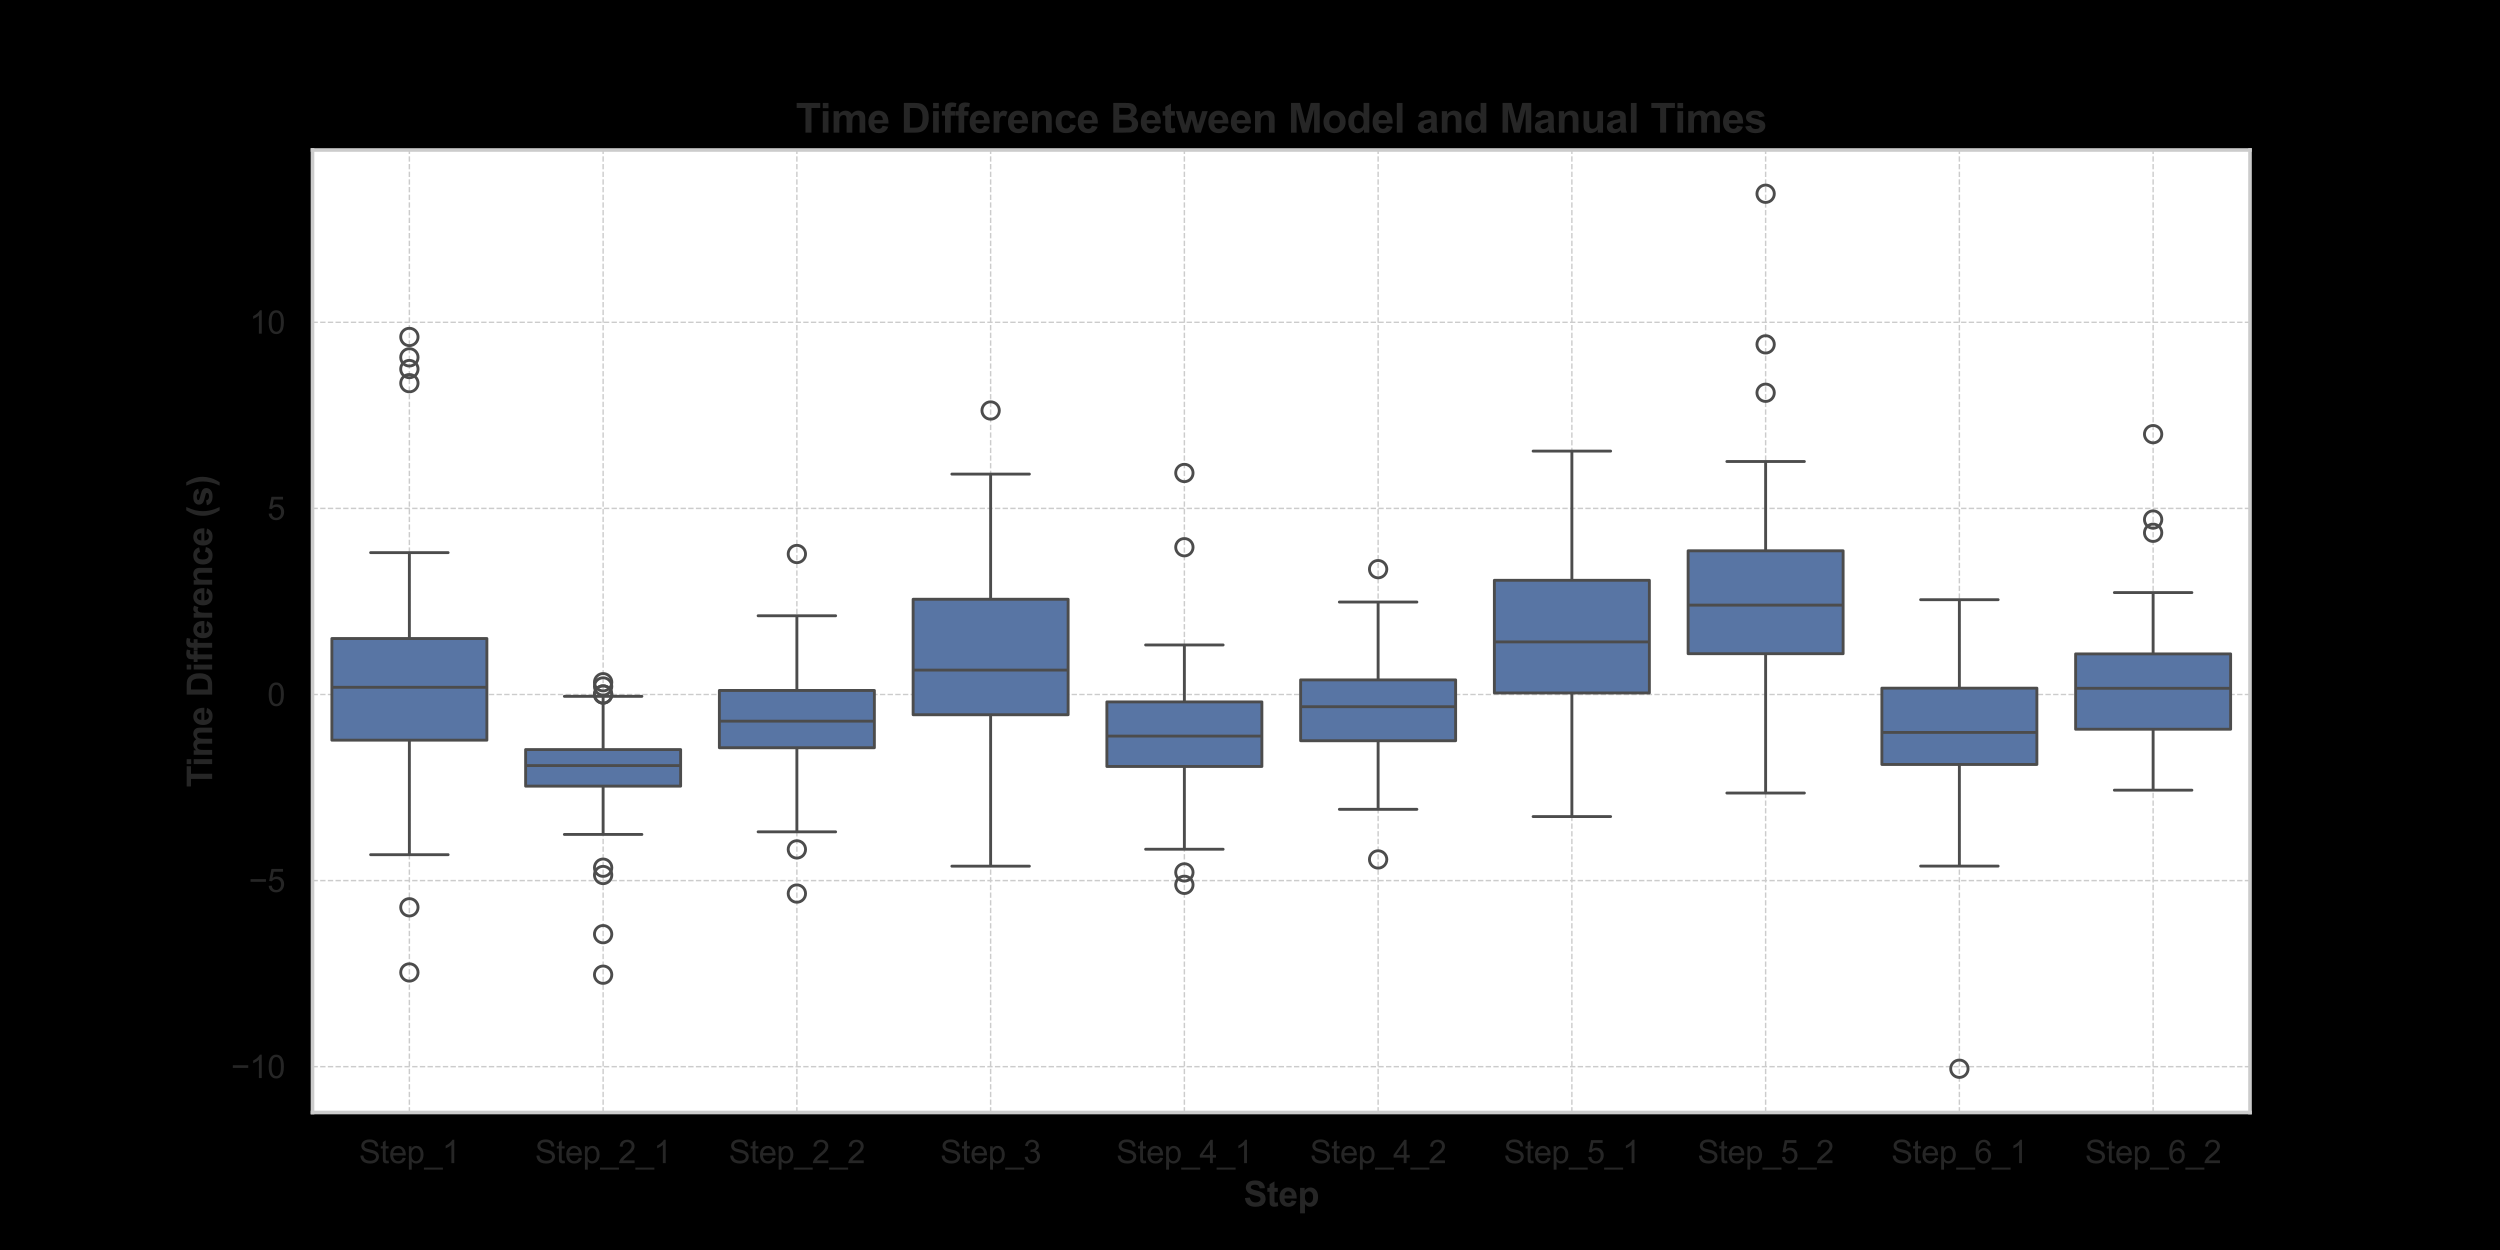 <?xml version="1.0" encoding="utf-8" standalone="no"?>
<!DOCTYPE svg PUBLIC "-//W3C//DTD SVG 1.1//EN"
  "http://www.w3.org/Graphics/SVG/1.1/DTD/svg11.dtd">
<svg xmlns:xlink="http://www.w3.org/1999/xlink" width="864pt" height="432pt" viewBox="0 0 864 432" xmlns="http://www.w3.org/2000/svg" version="1.1">
 <defs>
  <style type="text/css">*{stroke-linejoin: round; stroke-linecap: butt}</style>
 </defs>
 <g id="figure_1">
  <g id="patch_1">
   <path d="M 0 432 
L 864 432 
L 864 0 
L 0 0 
z
"/>
  </g>
  <g id="axes_1">
   <g id="patch_2">
    <path d="M 108 384.48 
L 777.6 384.48 
L 777.6 51.84 
L 108 51.84 
z
" style="fill: #ffffff"/>
   </g>
   <g id="matplotlib.axis_1">
    <g id="xtick_1">
     <g id="line2d_1">
      <path d="M 141.48 384.48 
L 141.48 51.84 
" clip-path="url(#p2e91e13d74)" style="fill: none; stroke-dasharray: 1.85,0.8; stroke-dashoffset: 0; stroke: #cccccc; stroke-width: 0.5"/>
     </g>
     <g id="text_1">
      <!-- Step_1 -->
      <g style="fill: #262626" transform="translate(124.049 401.988) scale(0.11 -0.11)">
       <defs>
        <path id="ArialMT-53" d="M 288 1472 
L 859 1522 
Q 900 1178 1048 958 
Q 1197 738 1509 602 
Q 1822 466 2213 466 
Q 2559 466 2825 569 
Q 3091 672 3220 851 
Q 3350 1031 3350 1244 
Q 3350 1459 3225 1620 
Q 3100 1781 2813 1891 
Q 2628 1963 1997 2114 
Q 1366 2266 1113 2400 
Q 784 2572 623 2826 
Q 463 3081 463 3397 
Q 463 3744 659 4045 
Q 856 4347 1234 4503 
Q 1613 4659 2075 4659 
Q 2584 4659 2973 4495 
Q 3363 4331 3572 4012 
Q 3781 3694 3797 3291 
L 3216 3247 
Q 3169 3681 2898 3903 
Q 2628 4125 2100 4125 
Q 1550 4125 1298 3923 
Q 1047 3722 1047 3438 
Q 1047 3191 1225 3031 
Q 1400 2872 2139 2705 
Q 2878 2538 3153 2413 
Q 3553 2228 3743 1945 
Q 3934 1663 3934 1294 
Q 3934 928 3725 604 
Q 3516 281 3123 101 
Q 2731 -78 2241 -78 
Q 1619 -78 1198 103 
Q 778 284 539 648 
Q 300 1013 288 1472 
z
" transform="scale(0.016)"/>
        <path id="ArialMT-74" d="M 1650 503 
L 1731 6 
Q 1494 -44 1306 -44 
Q 1000 -44 831 53 
Q 663 150 594 308 
Q 525 466 525 972 
L 525 2881 
L 113 2881 
L 113 3319 
L 525 3319 
L 525 4141 
L 1084 4478 
L 1084 3319 
L 1650 3319 
L 1650 2881 
L 1084 2881 
L 1084 941 
Q 1084 700 1114 631 
Q 1144 563 1211 522 
Q 1278 481 1403 481 
Q 1497 481 1650 503 
z
" transform="scale(0.016)"/>
        <path id="ArialMT-65" d="M 2694 1069 
L 3275 997 
Q 3138 488 2766 206 
Q 2394 -75 1816 -75 
Q 1088 -75 661 373 
Q 234 822 234 1631 
Q 234 2469 665 2931 
Q 1097 3394 1784 3394 
Q 2450 3394 2872 2941 
Q 3294 2488 3294 1666 
Q 3294 1616 3291 1516 
L 816 1516 
Q 847 969 1125 678 
Q 1403 388 1819 388 
Q 2128 388 2347 550 
Q 2566 713 2694 1069 
z
M 847 1978 
L 2700 1978 
Q 2663 2397 2488 2606 
Q 2219 2931 1791 2931 
Q 1403 2931 1139 2672 
Q 875 2413 847 1978 
z
" transform="scale(0.016)"/>
        <path id="ArialMT-70" d="M 422 -1272 
L 422 3319 
L 934 3319 
L 934 2888 
Q 1116 3141 1344 3267 
Q 1572 3394 1897 3394 
Q 2322 3394 2647 3175 
Q 2972 2956 3137 2557 
Q 3303 2159 3303 1684 
Q 3303 1175 3120 767 
Q 2938 359 2589 142 
Q 2241 -75 1856 -75 
Q 1575 -75 1351 44 
Q 1128 163 984 344 
L 984 -1272 
L 422 -1272 
z
M 931 1641 
Q 931 1000 1190 694 
Q 1450 388 1819 388 
Q 2194 388 2461 705 
Q 2728 1022 2728 1688 
Q 2728 2322 2467 2637 
Q 2206 2953 1844 2953 
Q 1484 2953 1207 2617 
Q 931 2281 931 1641 
z
" transform="scale(0.016)"/>
        <path id="ArialMT-5f" d="M -97 -1272 
L -97 -866 
L 3631 -866 
L 3631 -1272 
L -97 -1272 
z
" transform="scale(0.016)"/>
        <path id="ArialMT-31" d="M 2384 0 
L 1822 0 
L 1822 3584 
Q 1619 3391 1289 3197 
Q 959 3003 697 2906 
L 697 3450 
Q 1169 3672 1522 3987 
Q 1875 4303 2022 4600 
L 2384 4600 
L 2384 0 
z
" transform="scale(0.016)"/>
       </defs>
       <use xlink:href="#ArialMT-53"/>
       <use xlink:href="#ArialMT-74" x="66.699"/>
       <use xlink:href="#ArialMT-65" x="94.482"/>
       <use xlink:href="#ArialMT-70" x="150.098"/>
       <use xlink:href="#ArialMT-5f" x="205.713"/>
       <use xlink:href="#ArialMT-31" x="261.328"/>
      </g>
     </g>
    </g>
    <g id="xtick_2">
     <g id="line2d_2">
      <path d="M 208.44 384.48 
L 208.44 51.84 
" clip-path="url(#p2e91e13d74)" style="fill: none; stroke-dasharray: 1.85,0.8; stroke-dashoffset: 0; stroke: #cccccc; stroke-width: 0.5"/>
     </g>
     <g id="text_2">
      <!-- Step_2_1 -->
      <g style="fill: #262626" transform="translate(184.892 401.988) scale(0.11 -0.11)">
       <defs>
        <path id="ArialMT-32" d="M 3222 541 
L 3222 0 
L 194 0 
Q 188 203 259 391 
Q 375 700 629 1000 
Q 884 1300 1366 1694 
Q 2113 2306 2375 2664 
Q 2638 3022 2638 3341 
Q 2638 3675 2398 3904 
Q 2159 4134 1775 4134 
Q 1369 4134 1125 3890 
Q 881 3647 878 3216 
L 300 3275 
Q 359 3922 746 4261 
Q 1134 4600 1788 4600 
Q 2447 4600 2831 4234 
Q 3216 3869 3216 3328 
Q 3216 3053 3103 2787 
Q 2991 2522 2730 2228 
Q 2469 1934 1863 1422 
Q 1356 997 1212 845 
Q 1069 694 975 541 
L 3222 541 
z
" transform="scale(0.016)"/>
       </defs>
       <use xlink:href="#ArialMT-53"/>
       <use xlink:href="#ArialMT-74" x="66.699"/>
       <use xlink:href="#ArialMT-65" x="94.482"/>
       <use xlink:href="#ArialMT-70" x="150.098"/>
       <use xlink:href="#ArialMT-5f" x="205.713"/>
       <use xlink:href="#ArialMT-32" x="261.328"/>
       <use xlink:href="#ArialMT-5f" x="316.943"/>
       <use xlink:href="#ArialMT-31" x="372.559"/>
      </g>
     </g>
    </g>
    <g id="xtick_3">
     <g id="line2d_3">
      <path d="M 275.4 384.48 
L 275.4 51.84 
" clip-path="url(#p2e91e13d74)" style="fill: none; stroke-dasharray: 1.85,0.8; stroke-dashoffset: 0; stroke: #cccccc; stroke-width: 0.5"/>
     </g>
     <g id="text_3">
      <!-- Step_2_2 -->
      <g style="fill: #262626" transform="translate(251.852 401.988) scale(0.11 -0.11)">
       <use xlink:href="#ArialMT-53"/>
       <use xlink:href="#ArialMT-74" x="66.699"/>
       <use xlink:href="#ArialMT-65" x="94.482"/>
       <use xlink:href="#ArialMT-70" x="150.098"/>
       <use xlink:href="#ArialMT-5f" x="205.713"/>
       <use xlink:href="#ArialMT-32" x="261.328"/>
       <use xlink:href="#ArialMT-5f" x="316.943"/>
       <use xlink:href="#ArialMT-32" x="372.559"/>
      </g>
     </g>
    </g>
    <g id="xtick_4">
     <g id="line2d_4">
      <path d="M 342.36 384.48 
L 342.36 51.84 
" clip-path="url(#p2e91e13d74)" style="fill: none; stroke-dasharray: 1.85,0.8; stroke-dashoffset: 0; stroke: #cccccc; stroke-width: 0.5"/>
     </g>
     <g id="text_4">
      <!-- Step_3 -->
      <g style="fill: #262626" transform="translate(324.929 401.988) scale(0.11 -0.11)">
       <defs>
        <path id="ArialMT-33" d="M 269 1209 
L 831 1284 
Q 928 806 1161 595 
Q 1394 384 1728 384 
Q 2125 384 2398 659 
Q 2672 934 2672 1341 
Q 2672 1728 2419 1979 
Q 2166 2231 1775 2231 
Q 1616 2231 1378 2169 
L 1441 2663 
Q 1497 2656 1531 2656 
Q 1891 2656 2178 2843 
Q 2466 3031 2466 3422 
Q 2466 3731 2256 3934 
Q 2047 4138 1716 4138 
Q 1388 4138 1169 3931 
Q 950 3725 888 3313 
L 325 3413 
Q 428 3978 793 4289 
Q 1159 4600 1703 4600 
Q 2078 4600 2393 4439 
Q 2709 4278 2876 4000 
Q 3044 3722 3044 3409 
Q 3044 3113 2884 2869 
Q 2725 2625 2413 2481 
Q 2819 2388 3044 2092 
Q 3269 1797 3269 1353 
Q 3269 753 2831 336 
Q 2394 -81 1725 -81 
Q 1122 -81 723 278 
Q 325 638 269 1209 
z
" transform="scale(0.016)"/>
       </defs>
       <use xlink:href="#ArialMT-53"/>
       <use xlink:href="#ArialMT-74" x="66.699"/>
       <use xlink:href="#ArialMT-65" x="94.482"/>
       <use xlink:href="#ArialMT-70" x="150.098"/>
       <use xlink:href="#ArialMT-5f" x="205.713"/>
       <use xlink:href="#ArialMT-33" x="261.328"/>
      </g>
     </g>
    </g>
    <g id="xtick_5">
     <g id="line2d_5">
      <path d="M 409.32 384.48 
L 409.32 51.84 
" clip-path="url(#p2e91e13d74)" style="fill: none; stroke-dasharray: 1.85,0.8; stroke-dashoffset: 0; stroke: #cccccc; stroke-width: 0.5"/>
     </g>
     <g id="text_5">
      <!-- Step_4_1 -->
      <g style="fill: #262626" transform="translate(385.772 401.988) scale(0.11 -0.11)">
       <defs>
        <path id="ArialMT-34" d="M 2069 0 
L 2069 1097 
L 81 1097 
L 81 1613 
L 2172 4581 
L 2631 4581 
L 2631 1613 
L 3250 1613 
L 3250 1097 
L 2631 1097 
L 2631 0 
L 2069 0 
z
M 2069 1613 
L 2069 3678 
L 634 1613 
L 2069 1613 
z
" transform="scale(0.016)"/>
       </defs>
       <use xlink:href="#ArialMT-53"/>
       <use xlink:href="#ArialMT-74" x="66.699"/>
       <use xlink:href="#ArialMT-65" x="94.482"/>
       <use xlink:href="#ArialMT-70" x="150.098"/>
       <use xlink:href="#ArialMT-5f" x="205.713"/>
       <use xlink:href="#ArialMT-34" x="261.328"/>
       <use xlink:href="#ArialMT-5f" x="316.943"/>
       <use xlink:href="#ArialMT-31" x="372.559"/>
      </g>
     </g>
    </g>
    <g id="xtick_6">
     <g id="line2d_6">
      <path d="M 476.28 384.48 
L 476.28 51.84 
" clip-path="url(#p2e91e13d74)" style="fill: none; stroke-dasharray: 1.85,0.8; stroke-dashoffset: 0; stroke: #cccccc; stroke-width: 0.5"/>
     </g>
     <g id="text_6">
      <!-- Step_4_2 -->
      <g style="fill: #262626" transform="translate(452.732 401.988) scale(0.11 -0.11)">
       <use xlink:href="#ArialMT-53"/>
       <use xlink:href="#ArialMT-74" x="66.699"/>
       <use xlink:href="#ArialMT-65" x="94.482"/>
       <use xlink:href="#ArialMT-70" x="150.098"/>
       <use xlink:href="#ArialMT-5f" x="205.713"/>
       <use xlink:href="#ArialMT-34" x="261.328"/>
       <use xlink:href="#ArialMT-5f" x="316.943"/>
       <use xlink:href="#ArialMT-32" x="372.559"/>
      </g>
     </g>
    </g>
    <g id="xtick_7">
     <g id="line2d_7">
      <path d="M 543.24 384.48 
L 543.24 51.84 
" clip-path="url(#p2e91e13d74)" style="fill: none; stroke-dasharray: 1.85,0.8; stroke-dashoffset: 0; stroke: #cccccc; stroke-width: 0.5"/>
     </g>
     <g id="text_7">
      <!-- Step_5_1 -->
      <g style="fill: #262626" transform="translate(519.692 401.988) scale(0.11 -0.11)">
       <defs>
        <path id="ArialMT-35" d="M 266 1200 
L 856 1250 
Q 922 819 1161 601 
Q 1400 384 1738 384 
Q 2144 384 2425 690 
Q 2706 997 2706 1503 
Q 2706 1984 2436 2262 
Q 2166 2541 1728 2541 
Q 1456 2541 1237 2417 
Q 1019 2294 894 2097 
L 366 2166 
L 809 4519 
L 3088 4519 
L 3088 3981 
L 1259 3981 
L 1013 2750 
Q 1425 3038 1878 3038 
Q 2478 3038 2890 2622 
Q 3303 2206 3303 1553 
Q 3303 931 2941 478 
Q 2500 -78 1738 -78 
Q 1113 -78 717 272 
Q 322 622 266 1200 
z
" transform="scale(0.016)"/>
       </defs>
       <use xlink:href="#ArialMT-53"/>
       <use xlink:href="#ArialMT-74" x="66.699"/>
       <use xlink:href="#ArialMT-65" x="94.482"/>
       <use xlink:href="#ArialMT-70" x="150.098"/>
       <use xlink:href="#ArialMT-5f" x="205.713"/>
       <use xlink:href="#ArialMT-35" x="261.328"/>
       <use xlink:href="#ArialMT-5f" x="316.943"/>
       <use xlink:href="#ArialMT-31" x="372.559"/>
      </g>
     </g>
    </g>
    <g id="xtick_8">
     <g id="line2d_8">
      <path d="M 610.2 384.48 
L 610.2 51.84 
" clip-path="url(#p2e91e13d74)" style="fill: none; stroke-dasharray: 1.85,0.8; stroke-dashoffset: 0; stroke: #cccccc; stroke-width: 0.5"/>
     </g>
     <g id="text_8">
      <!-- Step_5_2 -->
      <g style="fill: #262626" transform="translate(586.652 401.988) scale(0.11 -0.11)">
       <use xlink:href="#ArialMT-53"/>
       <use xlink:href="#ArialMT-74" x="66.699"/>
       <use xlink:href="#ArialMT-65" x="94.482"/>
       <use xlink:href="#ArialMT-70" x="150.098"/>
       <use xlink:href="#ArialMT-5f" x="205.713"/>
       <use xlink:href="#ArialMT-35" x="261.328"/>
       <use xlink:href="#ArialMT-5f" x="316.943"/>
       <use xlink:href="#ArialMT-32" x="372.559"/>
      </g>
     </g>
    </g>
    <g id="xtick_9">
     <g id="line2d_9">
      <path d="M 677.16 384.48 
L 677.16 51.84 
" clip-path="url(#p2e91e13d74)" style="fill: none; stroke-dasharray: 1.85,0.8; stroke-dashoffset: 0; stroke: #cccccc; stroke-width: 0.5"/>
     </g>
     <g id="text_9">
      <!-- Step_6_1 -->
      <g style="fill: #262626" transform="translate(653.612 401.988) scale(0.11 -0.11)">
       <defs>
        <path id="ArialMT-36" d="M 3184 3459 
L 2625 3416 
Q 2550 3747 2413 3897 
Q 2184 4138 1850 4138 
Q 1581 4138 1378 3988 
Q 1113 3794 959 3422 
Q 806 3050 800 2363 
Q 1003 2672 1297 2822 
Q 1591 2972 1913 2972 
Q 2475 2972 2870 2558 
Q 3266 2144 3266 1488 
Q 3266 1056 3080 686 
Q 2894 316 2569 119 
Q 2244 -78 1831 -78 
Q 1128 -78 684 439 
Q 241 956 241 2144 
Q 241 3472 731 4075 
Q 1159 4600 1884 4600 
Q 2425 4600 2770 4297 
Q 3116 3994 3184 3459 
z
M 888 1484 
Q 888 1194 1011 928 
Q 1134 663 1356 523 
Q 1578 384 1822 384 
Q 2178 384 2434 671 
Q 2691 959 2691 1453 
Q 2691 1928 2437 2201 
Q 2184 2475 1800 2475 
Q 1419 2475 1153 2201 
Q 888 1928 888 1484 
z
" transform="scale(0.016)"/>
       </defs>
       <use xlink:href="#ArialMT-53"/>
       <use xlink:href="#ArialMT-74" x="66.699"/>
       <use xlink:href="#ArialMT-65" x="94.482"/>
       <use xlink:href="#ArialMT-70" x="150.098"/>
       <use xlink:href="#ArialMT-5f" x="205.713"/>
       <use xlink:href="#ArialMT-36" x="261.328"/>
       <use xlink:href="#ArialMT-5f" x="316.943"/>
       <use xlink:href="#ArialMT-31" x="372.559"/>
      </g>
     </g>
    </g>
    <g id="xtick_10">
     <g id="line2d_10">
      <path d="M 744.12 384.48 
L 744.12 51.84 
" clip-path="url(#p2e91e13d74)" style="fill: none; stroke-dasharray: 1.85,0.8; stroke-dashoffset: 0; stroke: #cccccc; stroke-width: 0.5"/>
     </g>
     <g id="text_10">
      <!-- Step_6_2 -->
      <g style="fill: #262626" transform="translate(720.572 401.988) scale(0.11 -0.11)">
       <use xlink:href="#ArialMT-53"/>
       <use xlink:href="#ArialMT-74" x="66.699"/>
       <use xlink:href="#ArialMT-65" x="94.482"/>
       <use xlink:href="#ArialMT-70" x="150.098"/>
       <use xlink:href="#ArialMT-5f" x="205.713"/>
       <use xlink:href="#ArialMT-36" x="261.328"/>
       <use xlink:href="#ArialMT-5f" x="316.943"/>
       <use xlink:href="#ArialMT-32" x="372.559"/>
      </g>
     </g>
    </g>
    <g id="text_11">
     <!-- Step -->
     <g style="fill: #262626" transform="translate(429.799 416.91) scale(0.12 -0.12)">
      <defs>
       <path id="Arial-BoldMT-53" d="M 231 1491 
L 1131 1578 
Q 1213 1125 1461 912 
Q 1709 700 2131 700 
Q 2578 700 2804 889 
Q 3031 1078 3031 1331 
Q 3031 1494 2936 1608 
Q 2841 1722 2603 1806 
Q 2441 1863 1863 2006 
Q 1119 2191 819 2459 
Q 397 2838 397 3381 
Q 397 3731 595 4036 
Q 794 4341 1167 4500 
Q 1541 4659 2069 4659 
Q 2931 4659 3367 4281 
Q 3803 3903 3825 3272 
L 2900 3231 
Q 2841 3584 2645 3739 
Q 2450 3894 2059 3894 
Q 1656 3894 1428 3728 
Q 1281 3622 1281 3444 
Q 1281 3281 1419 3166 
Q 1594 3019 2269 2859 
Q 2944 2700 3267 2529 
Q 3591 2359 3773 2064 
Q 3956 1769 3956 1334 
Q 3956 941 3737 597 
Q 3519 253 3119 86 
Q 2719 -81 2122 -81 
Q 1253 -81 787 320 
Q 322 722 231 1491 
z
" transform="scale(0.016)"/>
       <path id="Arial-BoldMT-74" d="M 1981 3319 
L 1981 2619 
L 1381 2619 
L 1381 1281 
Q 1381 875 1398 808 
Q 1416 741 1477 697 
Q 1538 653 1625 653 
Q 1747 653 1978 738 
L 2053 56 
Q 1747 -75 1359 -75 
Q 1122 -75 931 4 
Q 741 84 652 211 
Q 563 338 528 553 
Q 500 706 500 1172 
L 500 2619 
L 97 2619 
L 97 3319 
L 500 3319 
L 500 3978 
L 1381 4491 
L 1381 3319 
L 1981 3319 
z
" transform="scale(0.016)"/>
       <path id="Arial-BoldMT-65" d="M 2381 1056 
L 3256 909 
Q 3088 428 2723 176 
Q 2359 -75 1813 -75 
Q 947 -75 531 491 
Q 203 944 203 1634 
Q 203 2459 634 2926 
Q 1066 3394 1725 3394 
Q 2466 3394 2894 2905 
Q 3322 2416 3303 1406 
L 1103 1406 
Q 1113 1016 1316 798 
Q 1519 581 1822 581 
Q 2028 581 2168 693 
Q 2309 806 2381 1056 
z
M 2431 1944 
Q 2422 2325 2234 2523 
Q 2047 2722 1778 2722 
Q 1491 2722 1303 2513 
Q 1116 2303 1119 1944 
L 2431 1944 
z
" transform="scale(0.016)"/>
       <path id="Arial-BoldMT-70" d="M 434 3319 
L 1253 3319 
L 1253 2831 
Q 1413 3081 1684 3237 
Q 1956 3394 2288 3394 
Q 2866 3394 3269 2941 
Q 3672 2488 3672 1678 
Q 3672 847 3265 386 
Q 2859 -75 2281 -75 
Q 2006 -75 1782 34 
Q 1559 144 1313 409 
L 1313 -1263 
L 434 -1263 
L 434 3319 
z
M 1303 1716 
Q 1303 1156 1525 889 
Q 1747 622 2066 622 
Q 2372 622 2575 867 
Q 2778 1113 2778 1672 
Q 2778 2194 2568 2447 
Q 2359 2700 2050 2700 
Q 1728 2700 1515 2451 
Q 1303 2203 1303 1716 
z
" transform="scale(0.016)"/>
      </defs>
      <use xlink:href="#Arial-BoldMT-53"/>
      <use xlink:href="#Arial-BoldMT-74" x="66.699"/>
      <use xlink:href="#Arial-BoldMT-65" x="100"/>
      <use xlink:href="#Arial-BoldMT-70" x="155.615"/>
     </g>
    </g>
   </g>
   <g id="matplotlib.axis_2">
    <g id="ytick_1">
     <g id="line2d_11">
      <path d="M 108 368.646 
L 777.6 368.646 
" clip-path="url(#p2e91e13d74)" style="fill: none; stroke-dasharray: 1.85,0.8; stroke-dashoffset: 0; stroke: #cccccc; stroke-width: 0.5"/>
     </g>
     <g id="text_12">
      <!-- −10 -->
      <g style="fill: #262626" transform="translate(79.841 372.582) scale(0.11 -0.11)">
       <defs>
        <path id="ArialMT-2212" d="M 3381 1997 
L 356 1997 
L 356 2522 
L 3381 2522 
L 3381 1997 
z
" transform="scale(0.016)"/>
        <path id="ArialMT-30" d="M 266 2259 
Q 266 3072 433 3567 
Q 600 4063 929 4331 
Q 1259 4600 1759 4600 
Q 2128 4600 2406 4451 
Q 2684 4303 2865 4023 
Q 3047 3744 3150 3342 
Q 3253 2941 3253 2259 
Q 3253 1453 3087 958 
Q 2922 463 2592 192 
Q 2263 -78 1759 -78 
Q 1097 -78 719 397 
Q 266 969 266 2259 
z
M 844 2259 
Q 844 1131 1108 757 
Q 1372 384 1759 384 
Q 2147 384 2411 759 
Q 2675 1134 2675 2259 
Q 2675 3391 2411 3762 
Q 2147 4134 1753 4134 
Q 1366 4134 1134 3806 
Q 844 3388 844 2259 
z
" transform="scale(0.016)"/>
       </defs>
       <use xlink:href="#ArialMT-2212"/>
       <use xlink:href="#ArialMT-31" x="58.398"/>
       <use xlink:href="#ArialMT-30" x="114.014"/>
      </g>
     </g>
    </g>
    <g id="ytick_2">
     <g id="line2d_12">
      <path d="M 108 304.331 
L 777.6 304.331 
" clip-path="url(#p2e91e13d74)" style="fill: none; stroke-dasharray: 1.85,0.8; stroke-dashoffset: 0; stroke: #cccccc; stroke-width: 0.5"/>
     </g>
     <g id="text_13">
      <!-- −5 -->
      <g style="fill: #262626" transform="translate(85.958 308.267) scale(0.11 -0.11)">
       <use xlink:href="#ArialMT-2212"/>
       <use xlink:href="#ArialMT-35" x="58.398"/>
      </g>
     </g>
    </g>
    <g id="ytick_3">
     <g id="line2d_13">
      <path d="M 108 240.016 
L 777.6 240.016 
" clip-path="url(#p2e91e13d74)" style="fill: none; stroke-dasharray: 1.85,0.8; stroke-dashoffset: 0; stroke: #cccccc; stroke-width: 0.5"/>
     </g>
     <g id="text_14">
      <!-- 0 -->
      <g style="fill: #262626" transform="translate(92.383 243.953) scale(0.11 -0.11)">
       <use xlink:href="#ArialMT-30"/>
      </g>
     </g>
    </g>
    <g id="ytick_4">
     <g id="line2d_14">
      <path d="M 108 175.701 
L 777.6 175.701 
" clip-path="url(#p2e91e13d74)" style="fill: none; stroke-dasharray: 1.85,0.8; stroke-dashoffset: 0; stroke: #cccccc; stroke-width: 0.5"/>
     </g>
     <g id="text_15">
      <!-- 5 -->
      <g style="fill: #262626" transform="translate(92.383 179.638) scale(0.11 -0.11)">
       <use xlink:href="#ArialMT-35"/>
      </g>
     </g>
    </g>
    <g id="ytick_5">
     <g id="line2d_15">
      <path d="M 108 111.386 
L 777.6 111.386 
" clip-path="url(#p2e91e13d74)" style="fill: none; stroke-dasharray: 1.85,0.8; stroke-dashoffset: 0; stroke: #cccccc; stroke-width: 0.5"/>
     </g>
     <g id="text_16">
      <!-- 10 -->
      <g style="fill: #262626" transform="translate(86.266 115.323) scale(0.11 -0.11)">
       <use xlink:href="#ArialMT-31"/>
       <use xlink:href="#ArialMT-30" x="55.615"/>
      </g>
     </g>
    </g>
    <g id="text_17">
     <!-- Time Difference (s) -->
     <g style="fill: #262626" transform="translate(73.316 272.066) rotate(-90) scale(0.12 -0.12)">
      <defs>
       <path id="Arial-BoldMT-54" d="M 1497 0 
L 1497 3806 
L 138 3806 
L 138 4581 
L 3778 4581 
L 3778 3806 
L 2422 3806 
L 2422 0 
L 1497 0 
z
" transform="scale(0.016)"/>
       <path id="Arial-BoldMT-69" d="M 459 3769 
L 459 4581 
L 1338 4581 
L 1338 3769 
L 459 3769 
z
M 459 0 
L 459 3319 
L 1338 3319 
L 1338 0 
L 459 0 
z
" transform="scale(0.016)"/>
       <path id="Arial-BoldMT-6d" d="M 394 3319 
L 1203 3319 
L 1203 2866 
Q 1638 3394 2238 3394 
Q 2556 3394 2790 3262 
Q 3025 3131 3175 2866 
Q 3394 3131 3647 3262 
Q 3900 3394 4188 3394 
Q 4553 3394 4806 3245 
Q 5059 3097 5184 2809 
Q 5275 2597 5275 2122 
L 5275 0 
L 4397 0 
L 4397 1897 
Q 4397 2391 4306 2534 
Q 4184 2722 3931 2722 
Q 3747 2722 3584 2609 
Q 3422 2497 3350 2280 
Q 3278 2063 3278 1594 
L 3278 0 
L 2400 0 
L 2400 1819 
Q 2400 2303 2353 2443 
Q 2306 2584 2207 2653 
Q 2109 2722 1941 2722 
Q 1738 2722 1575 2612 
Q 1413 2503 1342 2297 
Q 1272 2091 1272 1613 
L 1272 0 
L 394 0 
L 394 3319 
z
" transform="scale(0.016)"/>
       <path id="Arial-BoldMT-20" transform="scale(0.016)"/>
       <path id="Arial-BoldMT-44" d="M 463 4581 
L 2153 4581 
Q 2725 4581 3025 4494 
Q 3428 4375 3715 4072 
Q 4003 3769 4153 3330 
Q 4303 2891 4303 2247 
Q 4303 1681 4163 1272 
Q 3991 772 3672 463 
Q 3431 228 3022 97 
Q 2716 0 2203 0 
L 463 0 
L 463 4581 
z
M 1388 3806 
L 1388 772 
L 2078 772 
Q 2466 772 2638 816 
Q 2863 872 3011 1006 
Q 3159 1141 3253 1448 
Q 3347 1756 3347 2288 
Q 3347 2819 3253 3103 
Q 3159 3388 2990 3547 
Q 2822 3706 2563 3763 
Q 2369 3806 1803 3806 
L 1388 3806 
z
" transform="scale(0.016)"/>
       <path id="Arial-BoldMT-66" d="M 75 3319 
L 563 3319 
L 563 3569 
Q 563 3988 652 4194 
Q 741 4400 980 4529 
Q 1219 4659 1584 4659 
Q 1959 4659 2319 4547 
L 2200 3934 
Q 1991 3984 1797 3984 
Q 1606 3984 1523 3895 
Q 1441 3806 1441 3553 
L 1441 3319 
L 2097 3319 
L 2097 2628 
L 1441 2628 
L 1441 0 
L 563 0 
L 563 2628 
L 75 2628 
L 75 3319 
z
" transform="scale(0.016)"/>
       <path id="Arial-BoldMT-72" d="M 1300 0 
L 422 0 
L 422 3319 
L 1238 3319 
L 1238 2847 
Q 1447 3181 1614 3287 
Q 1781 3394 1994 3394 
Q 2294 3394 2572 3228 
L 2300 2463 
Q 2078 2606 1888 2606 
Q 1703 2606 1575 2504 
Q 1447 2403 1373 2137 
Q 1300 1872 1300 1025 
L 1300 0 
z
" transform="scale(0.016)"/>
       <path id="Arial-BoldMT-6e" d="M 3478 0 
L 2600 0 
L 2600 1694 
Q 2600 2231 2544 2389 
Q 2488 2547 2361 2634 
Q 2234 2722 2056 2722 
Q 1828 2722 1647 2597 
Q 1466 2472 1398 2265 
Q 1331 2059 1331 1503 
L 1331 0 
L 453 0 
L 453 3319 
L 1269 3319 
L 1269 2831 
Q 1703 3394 2363 3394 
Q 2653 3394 2893 3289 
Q 3134 3184 3257 3021 
Q 3381 2859 3429 2653 
Q 3478 2447 3478 2063 
L 3478 0 
z
" transform="scale(0.016)"/>
       <path id="Arial-BoldMT-63" d="M 3353 2338 
L 2488 2181 
Q 2444 2441 2289 2572 
Q 2134 2703 1888 2703 
Q 1559 2703 1364 2476 
Q 1169 2250 1169 1719 
Q 1169 1128 1367 884 
Q 1566 641 1900 641 
Q 2150 641 2309 783 
Q 2469 925 2534 1272 
L 3397 1125 
Q 3263 531 2881 228 
Q 2500 -75 1859 -75 
Q 1131 -75 698 384 
Q 266 844 266 1656 
Q 266 2478 700 2936 
Q 1134 3394 1875 3394 
Q 2481 3394 2839 3133 
Q 3197 2872 3353 2338 
z
" transform="scale(0.016)"/>
       <path id="Arial-BoldMT-28" d="M 1916 -1347 
L 1313 -1347 
Q 834 -625 584 153 
Q 334 931 334 1659 
Q 334 2563 644 3369 
Q 913 4069 1325 4659 
L 1925 4659 
Q 1497 3713 1336 3048 
Q 1175 2384 1175 1641 
Q 1175 1128 1270 590 
Q 1366 53 1531 -431 
Q 1641 -750 1916 -1347 
z
" transform="scale(0.016)"/>
       <path id="Arial-BoldMT-73" d="M 150 947 
L 1031 1081 
Q 1088 825 1259 692 
Q 1431 559 1741 559 
Q 2081 559 2253 684 
Q 2369 772 2369 919 
Q 2369 1019 2306 1084 
Q 2241 1147 2013 1200 
Q 950 1434 666 1628 
Q 272 1897 272 2375 
Q 272 2806 612 3100 
Q 953 3394 1669 3394 
Q 2350 3394 2681 3172 
Q 3013 2950 3138 2516 
L 2309 2363 
Q 2256 2556 2107 2659 
Q 1959 2763 1684 2763 
Q 1338 2763 1188 2666 
Q 1088 2597 1088 2488 
Q 1088 2394 1175 2328 
Q 1294 2241 1995 2081 
Q 2697 1922 2975 1691 
Q 3250 1456 3250 1038 
Q 3250 581 2869 253 
Q 2488 -75 1741 -75 
Q 1063 -75 667 200 
Q 272 475 150 947 
z
" transform="scale(0.016)"/>
       <path id="Arial-BoldMT-29" d="M 216 -1347 
Q 475 -791 581 -494 
Q 688 -197 778 190 
Q 869 578 912 926 
Q 956 1275 956 1641 
Q 956 2384 797 3048 
Q 638 3713 209 4659 
L 806 4659 
Q 1278 3988 1539 3234 
Q 1800 2481 1800 1706 
Q 1800 1053 1594 306 
Q 1359 -531 822 -1347 
L 216 -1347 
z
" transform="scale(0.016)"/>
      </defs>
      <use xlink:href="#Arial-BoldMT-54"/>
      <use xlink:href="#Arial-BoldMT-69" x="59.334"/>
      <use xlink:href="#Arial-BoldMT-6d" x="87.117"/>
      <use xlink:href="#Arial-BoldMT-65" x="176.033"/>
      <use xlink:href="#Arial-BoldMT-20" x="231.648"/>
      <use xlink:href="#Arial-BoldMT-44" x="259.432"/>
      <use xlink:href="#Arial-BoldMT-69" x="331.648"/>
      <use xlink:href="#Arial-BoldMT-66" x="359.432"/>
      <use xlink:href="#Arial-BoldMT-66" x="392.732"/>
      <use xlink:href="#Arial-BoldMT-65" x="426.033"/>
      <use xlink:href="#Arial-BoldMT-72" x="481.648"/>
      <use xlink:href="#Arial-BoldMT-65" x="520.564"/>
      <use xlink:href="#Arial-BoldMT-6e" x="576.18"/>
      <use xlink:href="#Arial-BoldMT-63" x="637.264"/>
      <use xlink:href="#Arial-BoldMT-65" x="692.879"/>
      <use xlink:href="#Arial-BoldMT-20" x="748.494"/>
      <use xlink:href="#Arial-BoldMT-28" x="776.277"/>
      <use xlink:href="#Arial-BoldMT-73" x="809.578"/>
      <use xlink:href="#Arial-BoldMT-29" x="865.193"/>
     </g>
    </g>
   </g>
   <g id="patch_3">
    <path d="M 114.696 255.803 
L 168.264 255.803 
L 168.264 220.676 
L 114.696 220.676 
L 114.696 255.803 
z
" clip-path="url(#p2e91e13d74)" style="fill: #5875a4; stroke: #4c4c4c; stroke-linejoin: miter"/>
   </g>
   <g id="line2d_16">
    <path d="M 141.48 255.803 
L 141.48 295.379 
" clip-path="url(#p2e91e13d74)" style="fill: none; stroke: #4c4c4c"/>
   </g>
   <g id="line2d_17">
    <path d="M 141.48 220.676 
L 141.48 190.989 
" clip-path="url(#p2e91e13d74)" style="fill: none; stroke: #4c4c4c"/>
   </g>
   <g id="line2d_18">
    <path d="M 128.088 295.379 
L 154.872 295.379 
" clip-path="url(#p2e91e13d74)" style="fill: none; stroke: #4c4c4c; stroke-linecap: round"/>
   </g>
   <g id="line2d_19">
    <path d="M 128.088 190.989 
L 154.872 190.989 
" clip-path="url(#p2e91e13d74)" style="fill: none; stroke: #4c4c4c; stroke-linecap: round"/>
   </g>
   <g id="line2d_20">
    <defs>
     <path id="ma57aa317d1" d="M 0 3 
C 0.796 3 1.559 2.684 2.121 2.121 
C 2.684 1.559 3 0.796 3 0 
C 3 -0.796 2.684 -1.559 2.121 -2.121 
C 1.559 -2.684 0.796 -3 0 -3 
C -0.796 -3 -1.559 -2.684 -2.121 -2.121 
C -2.684 -1.559 -3 -0.796 -3 0 
C -3 0.796 -2.684 1.559 -2.121 2.121 
C -1.559 2.684 -0.796 3 0 3 
z
" style="stroke: #4c4c4c"/>
    </defs>
    <g clip-path="url(#p2e91e13d74)">
     <use xlink:href="#ma57aa317d1" x="141.48" y="336.08" style="fill-opacity: 0; stroke: #4c4c4c"/>
     <use xlink:href="#ma57aa317d1" x="141.48" y="313.565" style="fill-opacity: 0; stroke: #4c4c4c"/>
     <use xlink:href="#ma57aa317d1" x="141.48" y="116.45" style="fill-opacity: 0; stroke: #4c4c4c"/>
     <use xlink:href="#ma57aa317d1" x="141.48" y="123.501" style="fill-opacity: 0; stroke: #4c4c4c"/>
     <use xlink:href="#ma57aa317d1" x="141.48" y="127.547" style="fill-opacity: 0; stroke: #4c4c4c"/>
     <use xlink:href="#ma57aa317d1" x="141.48" y="132.425" style="fill-opacity: 0; stroke: #4c4c4c"/>
    </g>
   </g>
   <g id="patch_4">
    <path d="M 181.656 271.692 
L 235.224 271.692 
L 235.224 259.053 
L 181.656 259.053 
L 181.656 271.692 
z
" clip-path="url(#p2e91e13d74)" style="fill: #5875a4; stroke: #4c4c4c; stroke-linejoin: miter"/>
   </g>
   <g id="line2d_21">
    <path d="M 208.44 271.692 
L 208.44 288.381 
" clip-path="url(#p2e91e13d74)" style="fill: none; stroke: #4c4c4c"/>
   </g>
   <g id="line2d_22">
    <path d="M 208.44 259.053 
L 208.44 240.657 
" clip-path="url(#p2e91e13d74)" style="fill: none; stroke: #4c4c4c"/>
   </g>
   <g id="line2d_23">
    <path d="M 195.048 288.381 
L 221.832 288.381 
" clip-path="url(#p2e91e13d74)" style="fill: none; stroke: #4c4c4c; stroke-linecap: round"/>
   </g>
   <g id="line2d_24">
    <path d="M 195.048 240.657 
L 221.832 240.657 
" clip-path="url(#p2e91e13d74)" style="fill: none; stroke: #4c4c4c; stroke-linecap: round"/>
   </g>
   <g id="line2d_25">
    <g clip-path="url(#p2e91e13d74)">
     <use xlink:href="#ma57aa317d1" x="208.44" y="322.853" style="fill-opacity: 0; stroke: #4c4c4c"/>
     <use xlink:href="#ma57aa317d1" x="208.44" y="336.857" style="fill-opacity: 0; stroke: #4c4c4c"/>
     <use xlink:href="#ma57aa317d1" x="208.44" y="299.875" style="fill-opacity: 0; stroke: #4c4c4c"/>
     <use xlink:href="#ma57aa317d1" x="208.44" y="302.401" style="fill-opacity: 0; stroke: #4c4c4c"/>
     <use xlink:href="#ma57aa317d1" x="208.44" y="235.778" style="fill-opacity: 0; stroke: #4c4c4c"/>
     <use xlink:href="#ma57aa317d1" x="208.44" y="240.016" style="fill-opacity: 0; stroke: #4c4c4c"/>
     <use xlink:href="#ma57aa317d1" x="208.44" y="237.239" style="fill-opacity: 0; stroke: #4c4c4c"/>
     <use xlink:href="#ma57aa317d1" x="208.44" y="240.016" style="fill-opacity: 0; stroke: #4c4c4c"/>
    </g>
   </g>
   <g id="patch_5">
    <path d="M 248.616 258.416 
L 302.184 258.416 
L 302.184 238.623 
L 248.616 238.623 
L 248.616 258.416 
z
" clip-path="url(#p2e91e13d74)" style="fill: #5875a4; stroke: #4c4c4c; stroke-linejoin: miter"/>
   </g>
   <g id="line2d_26">
    <path d="M 275.4 258.416 
L 275.4 287.486 
" clip-path="url(#p2e91e13d74)" style="fill: none; stroke: #4c4c4c"/>
   </g>
   <g id="line2d_27">
    <path d="M 275.4 238.623 
L 275.4 212.81 
" clip-path="url(#p2e91e13d74)" style="fill: none; stroke: #4c4c4c"/>
   </g>
   <g id="line2d_28">
    <path d="M 262.008 287.486 
L 288.792 287.486 
" clip-path="url(#p2e91e13d74)" style="fill: none; stroke: #4c4c4c; stroke-linecap: round"/>
   </g>
   <g id="line2d_29">
    <path d="M 262.008 212.81 
L 288.792 212.81 
" clip-path="url(#p2e91e13d74)" style="fill: none; stroke: #4c4c4c; stroke-linecap: round"/>
   </g>
   <g id="line2d_30">
    <g clip-path="url(#p2e91e13d74)">
     <use xlink:href="#ma57aa317d1" x="275.4" y="308.814" style="fill-opacity: 0; stroke: #4c4c4c"/>
     <use xlink:href="#ma57aa317d1" x="275.4" y="293.553" style="fill-opacity: 0; stroke: #4c4c4c"/>
     <use xlink:href="#ma57aa317d1" x="275.4" y="191.464" style="fill-opacity: 0; stroke: #4c4c4c"/>
    </g>
   </g>
   <g id="patch_6">
    <path d="M 315.576 247.011 
L 369.144 247.011 
L 369.144 207.108 
L 315.576 207.108 
L 315.576 247.011 
z
" clip-path="url(#p2e91e13d74)" style="fill: #5875a4; stroke: #4c4c4c; stroke-linejoin: miter"/>
   </g>
   <g id="line2d_31">
    <path d="M 342.36 247.011 
L 342.36 299.352 
" clip-path="url(#p2e91e13d74)" style="fill: none; stroke: #4c4c4c"/>
   </g>
   <g id="line2d_32">
    <path d="M 342.36 207.108 
L 342.36 163.848 
" clip-path="url(#p2e91e13d74)" style="fill: none; stroke: #4c4c4c"/>
   </g>
   <g id="line2d_33">
    <path d="M 328.968 299.352 
L 355.752 299.352 
" clip-path="url(#p2e91e13d74)" style="fill: none; stroke: #4c4c4c; stroke-linecap: round"/>
   </g>
   <g id="line2d_34">
    <path d="M 328.968 163.848 
L 355.752 163.848 
" clip-path="url(#p2e91e13d74)" style="fill: none; stroke: #4c4c4c; stroke-linecap: round"/>
   </g>
   <g id="line2d_35">
    <g clip-path="url(#p2e91e13d74)">
     <use xlink:href="#ma57aa317d1" x="342.36" y="141.868" style="fill-opacity: 0; stroke: #4c4c4c"/>
    </g>
   </g>
   <g id="patch_7">
    <path d="M 382.536 264.893 
L 436.104 264.893 
L 436.104 242.579 
L 382.536 242.579 
L 382.536 264.893 
z
" clip-path="url(#p2e91e13d74)" style="fill: #5875a4; stroke: #4c4c4c; stroke-linejoin: miter"/>
   </g>
   <g id="line2d_36">
    <path d="M 409.32 264.893 
L 409.32 293.501 
" clip-path="url(#p2e91e13d74)" style="fill: none; stroke: #4c4c4c"/>
   </g>
   <g id="line2d_37">
    <path d="M 409.32 242.579 
L 409.32 222.898 
" clip-path="url(#p2e91e13d74)" style="fill: none; stroke: #4c4c4c"/>
   </g>
   <g id="line2d_38">
    <path d="M 395.928 293.501 
L 422.712 293.501 
" clip-path="url(#p2e91e13d74)" style="fill: none; stroke: #4c4c4c; stroke-linecap: round"/>
   </g>
   <g id="line2d_39">
    <path d="M 395.928 222.898 
L 422.712 222.898 
" clip-path="url(#p2e91e13d74)" style="fill: none; stroke: #4c4c4c; stroke-linecap: round"/>
   </g>
   <g id="line2d_40">
    <g clip-path="url(#p2e91e13d74)">
     <use xlink:href="#ma57aa317d1" x="409.32" y="301.501" style="fill-opacity: 0; stroke: #4c4c4c"/>
     <use xlink:href="#ma57aa317d1" x="409.32" y="305.797" style="fill-opacity: 0; stroke: #4c4c4c"/>
     <use xlink:href="#ma57aa317d1" x="409.32" y="163.462" style="fill-opacity: 0; stroke: #4c4c4c"/>
     <use xlink:href="#ma57aa317d1" x="409.32" y="189.12" style="fill-opacity: 0; stroke: #4c4c4c"/>
    </g>
   </g>
   <g id="patch_8">
    <path d="M 449.496 255.994 
L 503.064 255.994 
L 503.064 234.969 
L 449.496 234.969 
L 449.496 255.994 
z
" clip-path="url(#p2e91e13d74)" style="fill: #5875a4; stroke: #4c4c4c; stroke-linejoin: miter"/>
   </g>
   <g id="line2d_41">
    <path d="M 476.28 255.994 
L 476.28 279.703 
" clip-path="url(#p2e91e13d74)" style="fill: none; stroke: #4c4c4c"/>
   </g>
   <g id="line2d_42">
    <path d="M 476.28 234.969 
L 476.28 208.067 
" clip-path="url(#p2e91e13d74)" style="fill: none; stroke: #4c4c4c"/>
   </g>
   <g id="line2d_43">
    <path d="M 462.888 279.703 
L 489.672 279.703 
" clip-path="url(#p2e91e13d74)" style="fill: none; stroke: #4c4c4c; stroke-linecap: round"/>
   </g>
   <g id="line2d_44">
    <path d="M 462.888 208.067 
L 489.672 208.067 
" clip-path="url(#p2e91e13d74)" style="fill: none; stroke: #4c4c4c; stroke-linecap: round"/>
   </g>
   <g id="line2d_45">
    <g clip-path="url(#p2e91e13d74)">
     <use xlink:href="#ma57aa317d1" x="476.28" y="297.02" style="fill-opacity: 0; stroke: #4c4c4c"/>
     <use xlink:href="#ma57aa317d1" x="476.28" y="196.702" style="fill-opacity: 0; stroke: #4c4c4c"/>
    </g>
   </g>
   <g id="patch_9">
    <path d="M 516.456 239.489 
L 570.024 239.489 
L 570.024 200.552 
L 516.456 200.552 
L 516.456 239.489 
z
" clip-path="url(#p2e91e13d74)" style="fill: #5875a4; stroke: #4c4c4c; stroke-linejoin: miter"/>
   </g>
   <g id="line2d_46">
    <path d="M 543.24 239.489 
L 543.24 282.21 
" clip-path="url(#p2e91e13d74)" style="fill: none; stroke: #4c4c4c"/>
   </g>
   <g id="line2d_47">
    <path d="M 543.24 200.552 
L 543.24 155.904 
" clip-path="url(#p2e91e13d74)" style="fill: none; stroke: #4c4c4c"/>
   </g>
   <g id="line2d_48">
    <path d="M 529.848 282.21 
L 556.632 282.21 
" clip-path="url(#p2e91e13d74)" style="fill: none; stroke: #4c4c4c; stroke-linecap: round"/>
   </g>
   <g id="line2d_49">
    <path d="M 529.848 155.904 
L 556.632 155.904 
" clip-path="url(#p2e91e13d74)" style="fill: none; stroke: #4c4c4c; stroke-linecap: round"/>
   </g>
   <g id="line2d_50"/>
   <g id="patch_10">
    <path d="M 583.416 225.916 
L 636.984 225.916 
L 636.984 190.358 
L 583.416 190.358 
L 583.416 225.916 
z
" clip-path="url(#p2e91e13d74)" style="fill: #5875a4; stroke: #4c4c4c; stroke-linejoin: miter"/>
   </g>
   <g id="line2d_51">
    <path d="M 610.2 225.916 
L 610.2 274.07 
" clip-path="url(#p2e91e13d74)" style="fill: none; stroke: #4c4c4c"/>
   </g>
   <g id="line2d_52">
    <path d="M 610.2 190.358 
L 610.2 159.499 
" clip-path="url(#p2e91e13d74)" style="fill: none; stroke: #4c4c4c"/>
   </g>
   <g id="line2d_53">
    <path d="M 596.808 274.07 
L 623.592 274.07 
" clip-path="url(#p2e91e13d74)" style="fill: none; stroke: #4c4c4c; stroke-linecap: round"/>
   </g>
   <g id="line2d_54">
    <path d="M 596.808 159.499 
L 623.592 159.499 
" clip-path="url(#p2e91e13d74)" style="fill: none; stroke: #4c4c4c; stroke-linecap: round"/>
   </g>
   <g id="line2d_55">
    <g clip-path="url(#p2e91e13d74)">
     <use xlink:href="#ma57aa317d1" x="610.2" y="119.011" style="fill-opacity: 0; stroke: #4c4c4c"/>
     <use xlink:href="#ma57aa317d1" x="610.2" y="66.96" style="fill-opacity: 0; stroke: #4c4c4c"/>
     <use xlink:href="#ma57aa317d1" x="610.2" y="135.739" style="fill-opacity: 0; stroke: #4c4c4c"/>
    </g>
   </g>
   <g id="patch_11">
    <path d="M 650.376 264.198 
L 703.944 264.198 
L 703.944 237.827 
L 650.376 237.827 
L 650.376 264.198 
z
" clip-path="url(#p2e91e13d74)" style="fill: #5875a4; stroke: #4c4c4c; stroke-linejoin: miter"/>
   </g>
   <g id="line2d_56">
    <path d="M 677.16 264.198 
L 677.16 299.319 
" clip-path="url(#p2e91e13d74)" style="fill: none; stroke: #4c4c4c"/>
   </g>
   <g id="line2d_57">
    <path d="M 677.16 237.827 
L 677.16 207.254 
" clip-path="url(#p2e91e13d74)" style="fill: none; stroke: #4c4c4c"/>
   </g>
   <g id="line2d_58">
    <path d="M 663.768 299.319 
L 690.552 299.319 
" clip-path="url(#p2e91e13d74)" style="fill: none; stroke: #4c4c4c; stroke-linecap: round"/>
   </g>
   <g id="line2d_59">
    <path d="M 663.768 207.254 
L 690.552 207.254 
" clip-path="url(#p2e91e13d74)" style="fill: none; stroke: #4c4c4c; stroke-linecap: round"/>
   </g>
   <g id="line2d_60">
    <g clip-path="url(#p2e91e13d74)">
     <use xlink:href="#ma57aa317d1" x="677.16" y="369.36" style="fill-opacity: 0; stroke: #4c4c4c"/>
    </g>
   </g>
   <g id="patch_12">
    <path d="M 717.336 252.02 
L 770.904 252.02 
L 770.904 225.991 
L 717.336 225.991 
L 717.336 252.02 
z
" clip-path="url(#p2e91e13d74)" style="fill: #5875a4; stroke: #4c4c4c; stroke-linejoin: miter"/>
   </g>
   <g id="line2d_61">
    <path d="M 744.12 252.02 
L 744.12 273.085 
" clip-path="url(#p2e91e13d74)" style="fill: none; stroke: #4c4c4c"/>
   </g>
   <g id="line2d_62">
    <path d="M 744.12 225.991 
L 744.12 204.796 
" clip-path="url(#p2e91e13d74)" style="fill: none; stroke: #4c4c4c"/>
   </g>
   <g id="line2d_63">
    <path d="M 730.728 273.085 
L 757.512 273.085 
" clip-path="url(#p2e91e13d74)" style="fill: none; stroke: #4c4c4c; stroke-linecap: round"/>
   </g>
   <g id="line2d_64">
    <path d="M 730.728 204.796 
L 757.512 204.796 
" clip-path="url(#p2e91e13d74)" style="fill: none; stroke: #4c4c4c; stroke-linecap: round"/>
   </g>
   <g id="line2d_65">
    <g clip-path="url(#p2e91e13d74)">
     <use xlink:href="#ma57aa317d1" x="744.12" y="184.126" style="fill-opacity: 0; stroke: #4c4c4c"/>
     <use xlink:href="#ma57aa317d1" x="744.12" y="150.044" style="fill-opacity: 0; stroke: #4c4c4c"/>
     <use xlink:href="#ma57aa317d1" x="744.12" y="179.555" style="fill-opacity: 0; stroke: #4c4c4c"/>
    </g>
   </g>
   <g id="line2d_66">
    <path d="M 114.696 237.529 
L 168.264 237.529 
" clip-path="url(#p2e91e13d74)" style="fill: none; stroke: #4c4c4c"/>
   </g>
   <g id="line2d_67">
    <path d="M 181.656 264.584 
L 235.224 264.584 
" clip-path="url(#p2e91e13d74)" style="fill: none; stroke: #4c4c4c"/>
   </g>
   <g id="line2d_68">
    <path d="M 248.616 249.236 
L 302.184 249.236 
" clip-path="url(#p2e91e13d74)" style="fill: none; stroke: #4c4c4c"/>
   </g>
   <g id="line2d_69">
    <path d="M 315.576 231.588 
L 369.144 231.588 
" clip-path="url(#p2e91e13d74)" style="fill: none; stroke: #4c4c4c"/>
   </g>
   <g id="line2d_70">
    <path d="M 382.536 254.403 
L 436.104 254.403 
" clip-path="url(#p2e91e13d74)" style="fill: none; stroke: #4c4c4c"/>
   </g>
   <g id="line2d_71">
    <path d="M 449.496 244.242 
L 503.064 244.242 
" clip-path="url(#p2e91e13d74)" style="fill: none; stroke: #4c4c4c"/>
   </g>
   <g id="line2d_72">
    <path d="M 516.456 221.841 
L 570.024 221.841 
" clip-path="url(#p2e91e13d74)" style="fill: none; stroke: #4c4c4c"/>
   </g>
   <g id="line2d_73">
    <path d="M 583.416 209.138 
L 636.984 209.138 
" clip-path="url(#p2e91e13d74)" style="fill: none; stroke: #4c4c4c"/>
   </g>
   <g id="line2d_74">
    <path d="M 650.376 253.131 
L 703.944 253.131 
" clip-path="url(#p2e91e13d74)" style="fill: none; stroke: #4c4c4c"/>
   </g>
   <g id="line2d_75">
    <path d="M 717.336 237.883 
L 770.904 237.883 
" clip-path="url(#p2e91e13d74)" style="fill: none; stroke: #4c4c4c"/>
   </g>
   <g id="patch_13">
    <path d="M 108 384.48 
L 108 51.84 
" style="fill: none; stroke: #cccccc; stroke-width: 1.25; stroke-linejoin: miter; stroke-linecap: square"/>
   </g>
   <g id="patch_14">
    <path d="M 777.6 384.48 
L 777.6 51.84 
" style="fill: none; stroke: #cccccc; stroke-width: 1.25; stroke-linejoin: miter; stroke-linecap: square"/>
   </g>
   <g id="patch_15">
    <path d="M 108 384.48 
L 777.6 384.48 
" style="fill: none; stroke: #cccccc; stroke-width: 1.25; stroke-linejoin: miter; stroke-linecap: square"/>
   </g>
   <g id="patch_16">
    <path d="M 108 51.84 
L 777.6 51.84 
" style="fill: none; stroke: #cccccc; stroke-width: 1.25; stroke-linejoin: miter; stroke-linecap: square"/>
   </g>
   <g id="text_18">
    <!-- Time Difference Between Model and Manual Times -->
    <g style="fill: #262626" transform="translate(275.019 45.84) scale(0.14 -0.14)">
     <defs>
      <path id="Arial-BoldMT-42" d="M 469 4581 
L 2300 4581 
Q 2844 4581 3111 4536 
Q 3378 4491 3589 4347 
Q 3800 4203 3940 3964 
Q 4081 3725 4081 3428 
Q 4081 3106 3907 2837 
Q 3734 2569 3438 2434 
Q 3856 2313 4081 2019 
Q 4306 1725 4306 1328 
Q 4306 1016 4161 720 
Q 4016 425 3764 248 
Q 3513 72 3144 31 
Q 2913 6 2028 0 
L 469 0 
L 469 4581 
z
M 1394 3819 
L 1394 2759 
L 2000 2759 
Q 2541 2759 2672 2775 
Q 2909 2803 3045 2939 
Q 3181 3075 3181 3297 
Q 3181 3509 3064 3642 
Q 2947 3775 2716 3803 
Q 2578 3819 1925 3819 
L 1394 3819 
z
M 1394 1997 
L 1394 772 
L 2250 772 
Q 2750 772 2884 800 
Q 3091 838 3220 983 
Q 3350 1128 3350 1372 
Q 3350 1578 3250 1722 
Q 3150 1866 2961 1931 
Q 2772 1997 2141 1997 
L 1394 1997 
z
" transform="scale(0.016)"/>
      <path id="Arial-BoldMT-77" d="M 1078 0 
L 28 3319 
L 881 3319 
L 1503 1144 
L 2075 3319 
L 2922 3319 
L 3475 1144 
L 4109 3319 
L 4975 3319 
L 3909 0 
L 3066 0 
L 2494 2134 
L 1931 0 
L 1078 0 
z
" transform="scale(0.016)"/>
      <path id="Arial-BoldMT-4d" d="M 453 0 
L 453 4581 
L 1838 4581 
L 2669 1456 
L 3491 4581 
L 4878 4581 
L 4878 0 
L 4019 0 
L 4019 3606 
L 3109 0 
L 2219 0 
L 1313 3606 
L 1313 0 
L 453 0 
z
" transform="scale(0.016)"/>
      <path id="Arial-BoldMT-6f" d="M 256 1706 
Q 256 2144 472 2553 
Q 688 2963 1083 3178 
Q 1478 3394 1966 3394 
Q 2719 3394 3200 2905 
Q 3681 2416 3681 1669 
Q 3681 916 3195 420 
Q 2709 -75 1972 -75 
Q 1516 -75 1102 131 
Q 688 338 472 736 
Q 256 1134 256 1706 
z
M 1156 1659 
Q 1156 1166 1390 903 
Q 1625 641 1969 641 
Q 2313 641 2545 903 
Q 2778 1166 2778 1666 
Q 2778 2153 2545 2415 
Q 2313 2678 1969 2678 
Q 1625 2678 1390 2415 
Q 1156 2153 1156 1659 
z
" transform="scale(0.016)"/>
      <path id="Arial-BoldMT-64" d="M 3503 0 
L 2688 0 
L 2688 488 
Q 2484 203 2207 64 
Q 1931 -75 1650 -75 
Q 1078 -75 670 386 
Q 263 847 263 1672 
Q 263 2516 659 2955 
Q 1056 3394 1663 3394 
Q 2219 3394 2625 2931 
L 2625 4581 
L 3503 4581 
L 3503 0 
z
M 1159 1731 
Q 1159 1200 1306 963 
Q 1519 619 1900 619 
Q 2203 619 2415 876 
Q 2628 1134 2628 1647 
Q 2628 2219 2422 2470 
Q 2216 2722 1894 2722 
Q 1581 2722 1370 2473 
Q 1159 2225 1159 1731 
z
" transform="scale(0.016)"/>
      <path id="Arial-BoldMT-6c" d="M 459 0 
L 459 4581 
L 1338 4581 
L 1338 0 
L 459 0 
z
" transform="scale(0.016)"/>
      <path id="Arial-BoldMT-61" d="M 1116 2306 
L 319 2450 
Q 453 2931 781 3162 
Q 1109 3394 1756 3394 
Q 2344 3394 2631 3255 
Q 2919 3116 3036 2902 
Q 3153 2688 3153 2116 
L 3144 1091 
Q 3144 653 3186 445 
Q 3228 238 3344 0 
L 2475 0 
Q 2441 88 2391 259 
Q 2369 338 2359 363 
Q 2134 144 1878 34 
Q 1622 -75 1331 -75 
Q 819 -75 523 203 
Q 228 481 228 906 
Q 228 1188 362 1408 
Q 497 1628 739 1745 
Q 981 1863 1438 1950 
Q 2053 2066 2291 2166 
L 2291 2253 
Q 2291 2506 2166 2614 
Q 2041 2722 1694 2722 
Q 1459 2722 1328 2630 
Q 1197 2538 1116 2306 
z
M 2291 1594 
Q 2122 1538 1756 1459 
Q 1391 1381 1278 1306 
Q 1106 1184 1106 997 
Q 1106 813 1243 678 
Q 1381 544 1594 544 
Q 1831 544 2047 700 
Q 2206 819 2256 991 
Q 2291 1103 2291 1419 
L 2291 1594 
z
" transform="scale(0.016)"/>
      <path id="Arial-BoldMT-75" d="M 2644 0 
L 2644 497 
Q 2463 231 2167 78 
Q 1872 -75 1544 -75 
Q 1209 -75 943 72 
Q 678 219 559 484 
Q 441 750 441 1219 
L 441 3319 
L 1319 3319 
L 1319 1794 
Q 1319 1094 1367 936 
Q 1416 778 1544 686 
Q 1672 594 1869 594 
Q 2094 594 2272 717 
Q 2450 841 2515 1023 
Q 2581 1206 2581 1919 
L 2581 3319 
L 3459 3319 
L 3459 0 
L 2644 0 
z
" transform="scale(0.016)"/>
     </defs>
     <use xlink:href="#Arial-BoldMT-54"/>
     <use xlink:href="#Arial-BoldMT-69" x="59.334"/>
     <use xlink:href="#Arial-BoldMT-6d" x="87.117"/>
     <use xlink:href="#Arial-BoldMT-65" x="176.033"/>
     <use xlink:href="#Arial-BoldMT-20" x="231.648"/>
     <use xlink:href="#Arial-BoldMT-44" x="259.432"/>
     <use xlink:href="#Arial-BoldMT-69" x="331.648"/>
     <use xlink:href="#Arial-BoldMT-66" x="359.432"/>
     <use xlink:href="#Arial-BoldMT-66" x="392.732"/>
     <use xlink:href="#Arial-BoldMT-65" x="426.033"/>
     <use xlink:href="#Arial-BoldMT-72" x="481.648"/>
     <use xlink:href="#Arial-BoldMT-65" x="520.564"/>
     <use xlink:href="#Arial-BoldMT-6e" x="576.18"/>
     <use xlink:href="#Arial-BoldMT-63" x="637.264"/>
     <use xlink:href="#Arial-BoldMT-65" x="692.879"/>
     <use xlink:href="#Arial-BoldMT-20" x="748.494"/>
     <use xlink:href="#Arial-BoldMT-42" x="776.277"/>
     <use xlink:href="#Arial-BoldMT-65" x="848.494"/>
     <use xlink:href="#Arial-BoldMT-74" x="904.109"/>
     <use xlink:href="#Arial-BoldMT-77" x="937.41"/>
     <use xlink:href="#Arial-BoldMT-65" x="1015.193"/>
     <use xlink:href="#Arial-BoldMT-65" x="1070.809"/>
     <use xlink:href="#Arial-BoldMT-6e" x="1126.424"/>
     <use xlink:href="#Arial-BoldMT-20" x="1187.508"/>
     <use xlink:href="#Arial-BoldMT-4d" x="1215.291"/>
     <use xlink:href="#Arial-BoldMT-6f" x="1298.592"/>
     <use xlink:href="#Arial-BoldMT-64" x="1359.676"/>
     <use xlink:href="#Arial-BoldMT-65" x="1420.76"/>
     <use xlink:href="#Arial-BoldMT-6c" x="1476.375"/>
     <use xlink:href="#Arial-BoldMT-20" x="1504.158"/>
     <use xlink:href="#Arial-BoldMT-61" x="1531.941"/>
     <use xlink:href="#Arial-BoldMT-6e" x="1587.557"/>
     <use xlink:href="#Arial-BoldMT-64" x="1648.641"/>
     <use xlink:href="#Arial-BoldMT-20" x="1709.725"/>
     <use xlink:href="#Arial-BoldMT-4d" x="1737.508"/>
     <use xlink:href="#Arial-BoldMT-61" x="1820.809"/>
     <use xlink:href="#Arial-BoldMT-6e" x="1876.424"/>
     <use xlink:href="#Arial-BoldMT-75" x="1937.508"/>
     <use xlink:href="#Arial-BoldMT-61" x="1998.592"/>
     <use xlink:href="#Arial-BoldMT-6c" x="2054.207"/>
     <use xlink:href="#Arial-BoldMT-20" x="2081.99"/>
     <use xlink:href="#Arial-BoldMT-54" x="2109.773"/>
     <use xlink:href="#Arial-BoldMT-69" x="2169.107"/>
     <use xlink:href="#Arial-BoldMT-6d" x="2196.891"/>
     <use xlink:href="#Arial-BoldMT-65" x="2285.807"/>
     <use xlink:href="#Arial-BoldMT-73" x="2341.422"/>
    </g>
   </g>
  </g>
 </g>
 <defs>
  <clipPath id="p2e91e13d74">
   <rect x="108" y="51.84" width="669.6" height="332.64"/>
  </clipPath>
 </defs>
</svg>
